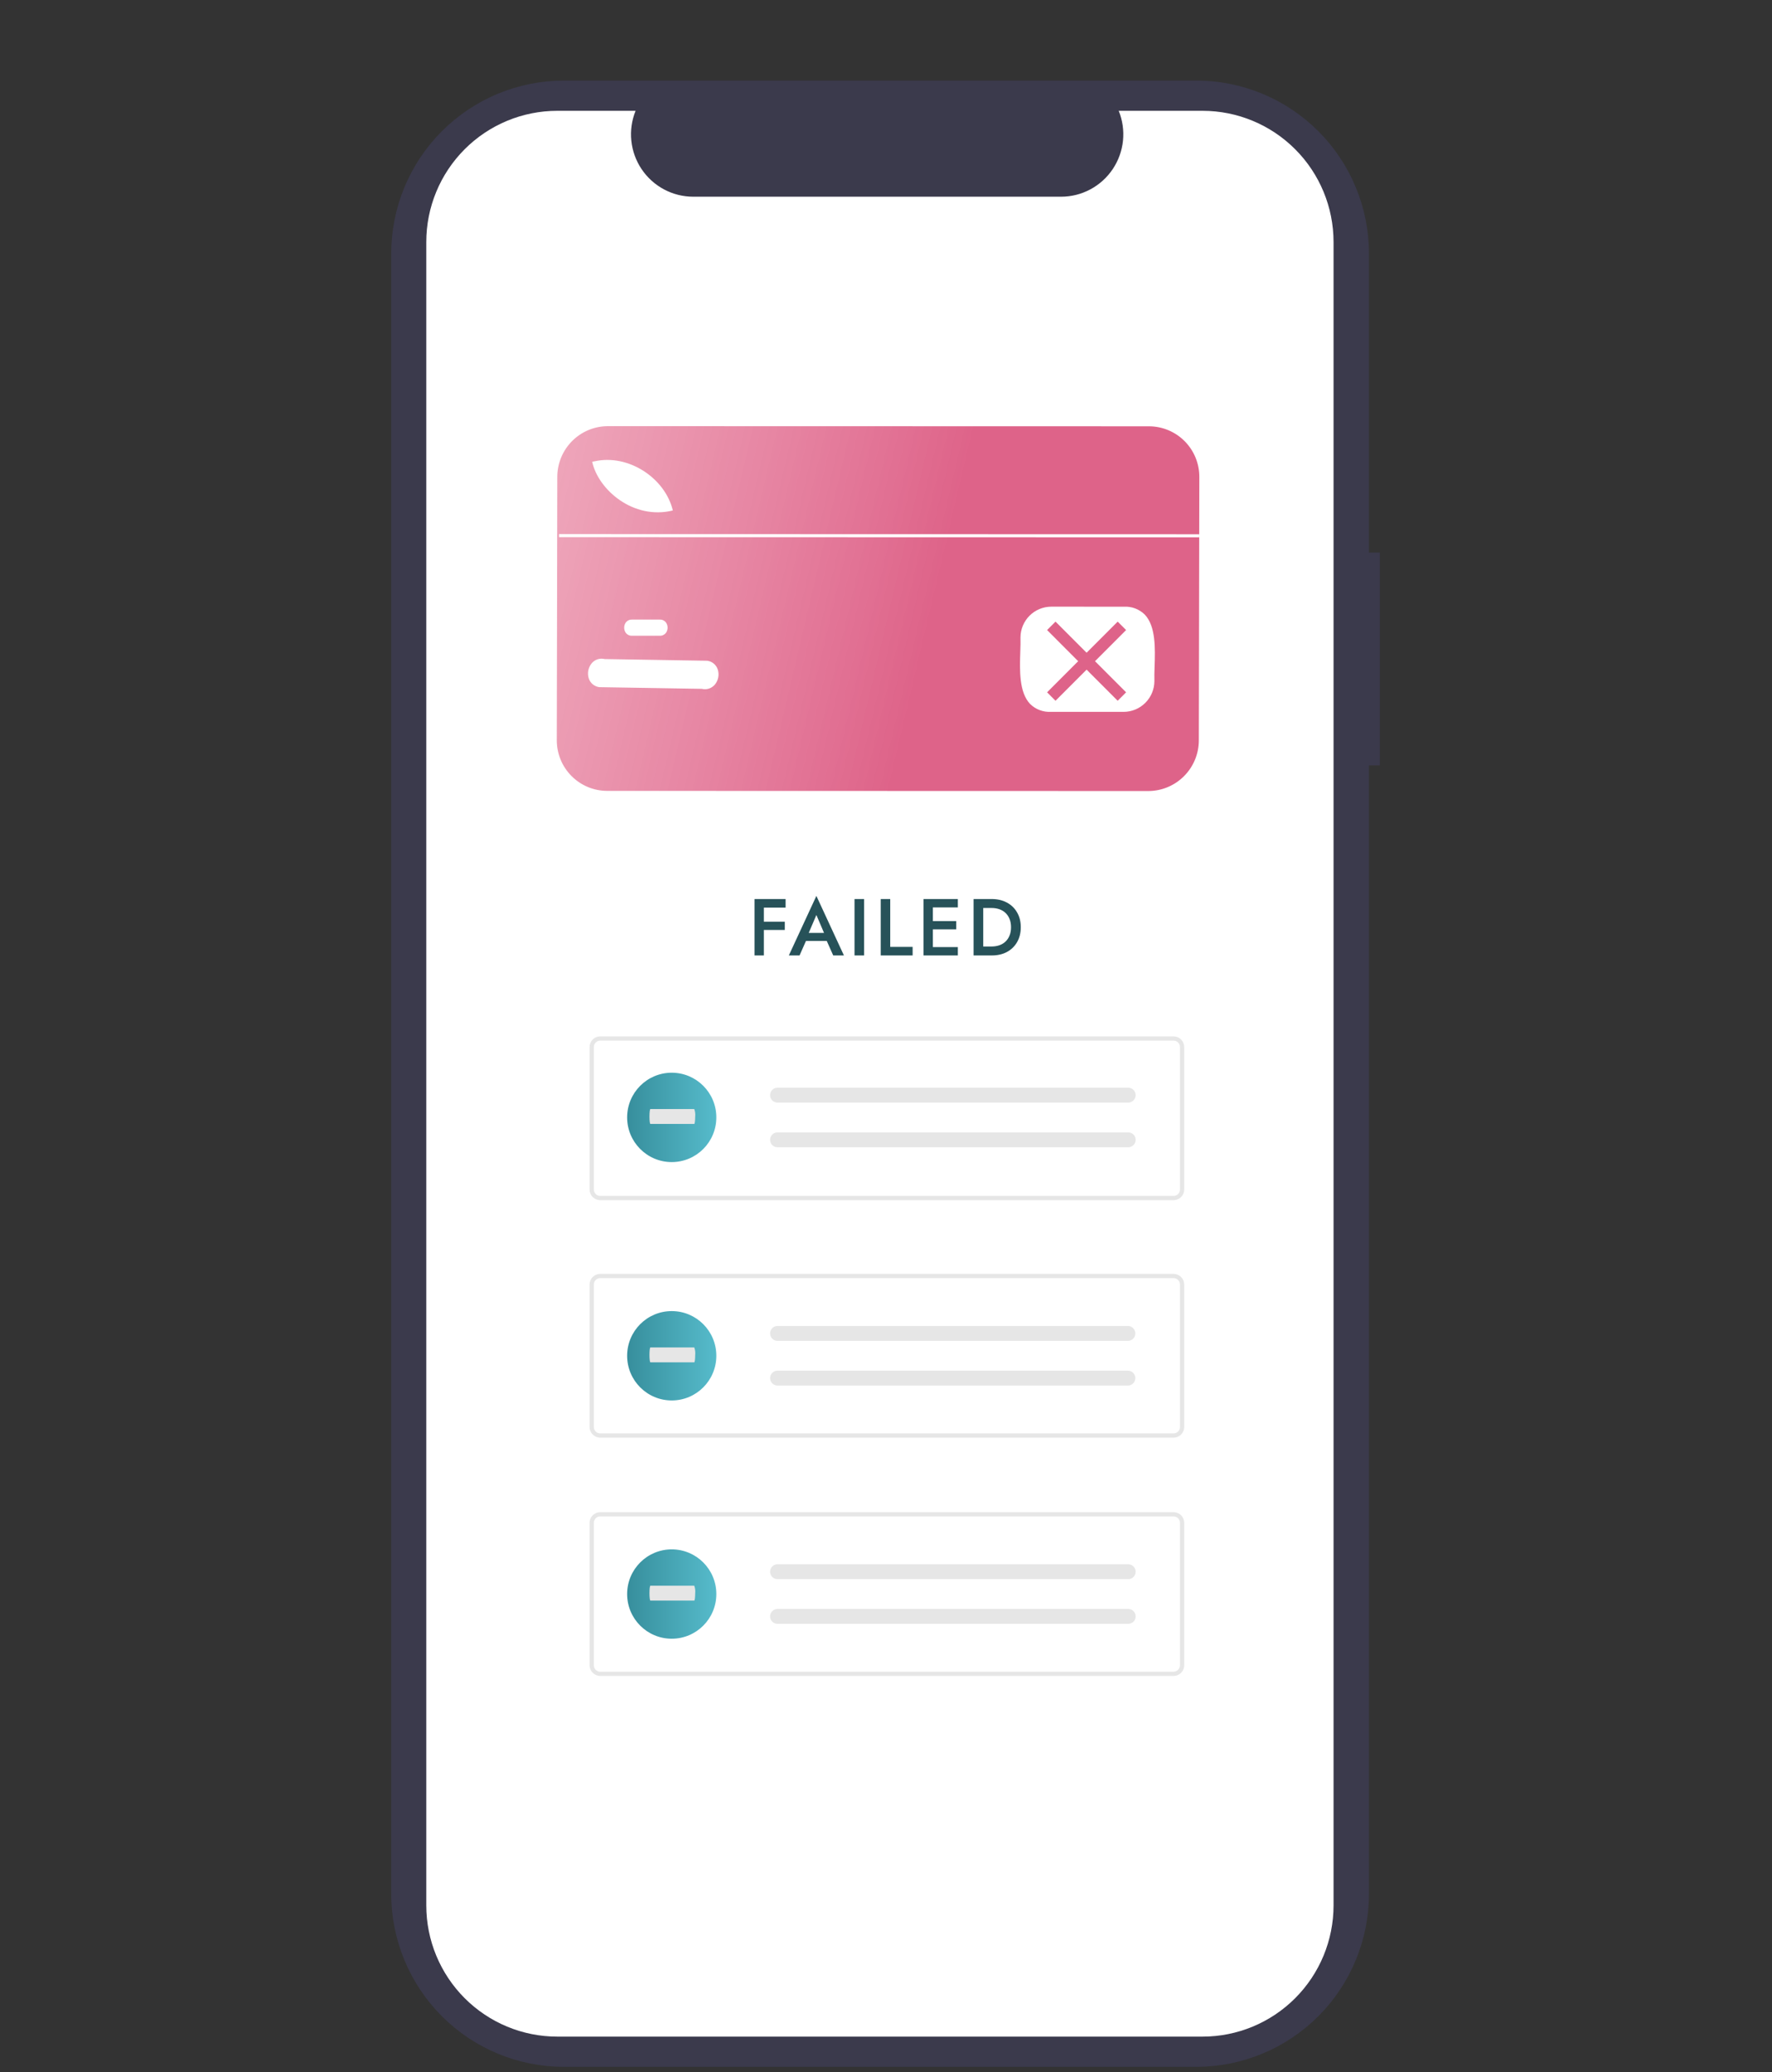 <svg width="154" height="180" viewBox="0 0 154 180" fill="none" xmlns="http://www.w3.org/2000/svg">
<rect x="0" y="0" width="154" height="180" fill="#333333" stroke="none"/>
<path d="M119.92 48.004H118.975V22.032C118.975 18.045 117.393 14.222 114.578 11.403C111.763 8.584 107.944 7 103.963 7H49.012C47.04 7 45.088 7.389 43.267 8.144C41.446 8.9 39.791 10.007 38.397 11.403C37.003 12.798 35.897 14.456 35.143 16.279C34.388 18.103 34 20.058 34 22.032V164.517C34 168.503 35.582 172.327 38.397 175.146C41.212 177.965 45.03 179.548 49.011 179.548H103.962C107.944 179.548 111.762 177.965 114.577 175.146C117.392 172.327 118.974 168.503 118.974 164.517V66.491H119.919L119.92 48.004Z" fill="#3F3D56" fill-opacity="0.71"/>
<path d="M115.895 21.025V165.523C115.895 168.546 114.696 171.444 112.562 173.582C110.427 175.72 107.533 176.921 104.514 176.922H48.435C45.416 176.922 42.519 175.722 40.384 173.584C38.248 171.446 37.047 168.547 37.047 165.523V21.025C37.047 18.001 38.248 15.102 40.383 12.964C42.519 10.826 45.415 9.626 48.435 9.626H55.237C54.904 10.449 54.776 11.341 54.867 12.224C54.958 13.107 55.264 13.955 55.759 14.692C56.254 15.429 56.921 16.033 57.704 16.451C58.486 16.869 59.359 17.088 60.246 17.089H92.217C93.104 17.088 93.977 16.869 94.759 16.451C95.541 16.033 96.209 15.429 96.704 14.692C97.198 13.955 97.505 13.107 97.596 12.224C97.686 11.341 97.559 10.449 97.225 9.626H104.512C107.531 9.627 110.425 10.828 112.56 12.965C114.695 15.102 115.894 18 115.895 21.023V21.025Z" fill="white"/>
<path d="M101.995 104.258H52.162C51.917 104.257 51.683 104.16 51.51 103.987C51.337 103.813 51.239 103.579 51.239 103.334V90.956C51.24 90.711 51.337 90.476 51.51 90.302C51.683 90.129 51.917 90.032 52.162 90.031H101.995C102.239 90.032 102.474 90.129 102.647 90.302C102.82 90.476 102.917 90.711 102.918 90.956V103.334C102.917 103.579 102.82 103.814 102.647 103.987C102.474 104.16 102.239 104.257 101.995 104.258V104.258ZM52.162 90.401C52.015 90.401 51.874 90.46 51.771 90.564C51.667 90.668 51.608 90.808 51.608 90.956V103.334C51.608 103.481 51.667 103.622 51.771 103.726C51.874 103.83 52.015 103.888 52.162 103.888H101.995C102.142 103.888 102.282 103.83 102.386 103.726C102.49 103.622 102.548 103.481 102.548 103.334V90.956C102.548 90.808 102.49 90.668 102.386 90.564C102.282 90.46 102.142 90.401 101.995 90.401H52.162Z" fill="#E6E6E6"/>
<path d="M67.573 94.489C67.402 94.489 67.238 94.557 67.116 94.679C66.995 94.8 66.927 94.965 66.927 95.136C66.927 95.308 66.995 95.472 67.116 95.594C67.238 95.715 67.402 95.783 67.573 95.783H98.026C98.198 95.79 98.364 95.728 98.49 95.611C98.616 95.495 98.69 95.333 98.697 95.161C98.703 94.99 98.641 94.823 98.525 94.697C98.409 94.571 98.247 94.496 98.076 94.49C98.066 94.49 98.057 94.489 98.047 94.489L67.573 94.489Z" fill="#E6E6E6"/>
<path d="M67.573 98.37C67.402 98.37 67.238 98.438 67.116 98.559C66.995 98.681 66.927 98.845 66.927 99.017C66.927 99.188 66.995 99.353 67.116 99.474C67.238 99.596 67.402 99.664 67.573 99.664H98.026C98.198 99.67 98.364 99.608 98.49 99.492C98.616 99.375 98.69 99.213 98.697 99.042C98.703 98.87 98.641 98.703 98.525 98.577C98.409 98.451 98.247 98.377 98.076 98.371C98.066 98.37 98.057 98.37 98.047 98.37L67.573 98.37Z" fill="#E6E6E6"/>
<path d="M101.995 124.889H52.162C51.917 124.889 51.683 124.791 51.51 124.618C51.337 124.445 51.239 124.21 51.239 123.965V111.587C51.24 111.342 51.337 111.107 51.51 110.934C51.683 110.761 51.917 110.663 52.162 110.663H101.995C102.239 110.663 102.474 110.761 102.647 110.934C102.82 111.107 102.917 111.342 102.918 111.587V123.965C102.917 124.21 102.82 124.445 102.647 124.618C102.474 124.791 102.239 124.889 101.995 124.889ZM52.162 111.033C52.015 111.033 51.874 111.091 51.771 111.195C51.667 111.299 51.608 111.44 51.608 111.587V123.965C51.608 124.112 51.667 124.253 51.771 124.357C51.874 124.461 52.015 124.52 52.162 124.52H101.995C102.142 124.52 102.282 124.461 102.386 124.357C102.49 124.253 102.548 124.112 102.548 123.965V111.587C102.548 111.44 102.49 111.299 102.386 111.195C102.282 111.091 102.142 111.033 101.995 111.033H52.162Z" fill="#E6E6E6"/>
<path d="M67.573 115.188C67.402 115.188 67.238 115.256 67.116 115.377C66.995 115.499 66.927 115.663 66.927 115.835C66.927 116.006 66.995 116.171 67.116 116.292C67.238 116.413 67.402 116.482 67.573 116.482H98.026C98.195 116.481 98.357 116.414 98.477 116.295C98.597 116.176 98.666 116.014 98.669 115.845C98.671 115.676 98.608 115.513 98.492 115.39C98.376 115.267 98.216 115.195 98.047 115.188H67.573V115.188Z" fill="#E6E6E6"/>
<path d="M67.573 119.069C67.402 119.069 67.238 119.138 67.116 119.259C66.995 119.38 66.927 119.545 66.927 119.716C66.927 119.888 66.995 120.052 67.116 120.174C67.238 120.295 67.402 120.363 67.573 120.363H98.026C98.195 120.362 98.357 120.295 98.477 120.176C98.597 120.057 98.666 119.896 98.669 119.727C98.671 119.558 98.608 119.394 98.492 119.271C98.376 119.149 98.216 119.076 98.047 119.07H67.573V119.069Z" fill="#E6E6E6"/>
<path d="M101.995 145.588H52.162C51.917 145.588 51.683 145.491 51.51 145.317C51.337 145.144 51.239 144.909 51.239 144.664V132.286C51.24 132.041 51.337 131.806 51.51 131.633C51.683 131.46 51.917 131.363 52.162 131.362H101.995C102.239 131.363 102.474 131.46 102.647 131.633C102.82 131.806 102.917 132.041 102.918 132.286V144.665C102.917 144.909 102.82 145.144 102.647 145.318C102.474 145.491 102.239 145.588 101.995 145.589V145.588ZM52.162 131.732C52.015 131.732 51.874 131.79 51.771 131.894C51.667 131.998 51.608 132.139 51.608 132.286V144.665C51.608 144.812 51.667 144.953 51.771 145.056C51.874 145.16 52.015 145.219 52.162 145.219H101.995C102.142 145.219 102.282 145.16 102.386 145.056C102.49 144.953 102.548 144.812 102.548 144.665V132.286C102.548 132.139 102.49 131.998 102.386 131.894C102.282 131.79 102.142 131.732 101.995 131.732H52.162Z" fill="#E6E6E6"/>
<path d="M67.573 135.888C67.402 135.888 67.238 135.956 67.116 136.077C66.995 136.198 66.927 136.363 66.927 136.535C66.927 136.706 66.995 136.871 67.116 136.992C67.238 137.113 67.402 137.181 67.573 137.181H98.026C98.111 137.185 98.196 137.171 98.275 137.142C98.355 137.112 98.428 137.067 98.49 137.01C98.552 136.952 98.603 136.882 98.638 136.805C98.674 136.728 98.694 136.645 98.697 136.56C98.7 136.475 98.686 136.39 98.657 136.31C98.628 136.231 98.583 136.158 98.525 136.095C98.467 136.033 98.398 135.983 98.321 135.947C98.244 135.912 98.161 135.892 98.076 135.888C98.066 135.888 98.057 135.888 98.047 135.888L67.573 135.888Z" fill="#E6E6E6"/>
<path d="M67.573 139.769C67.402 139.769 67.238 139.837 67.116 139.959C66.995 140.08 66.927 140.244 66.927 140.416C66.927 140.588 66.995 140.752 67.116 140.873C67.238 140.995 67.402 141.063 67.573 141.063H98.026C98.111 141.066 98.196 141.053 98.275 141.023C98.355 140.994 98.428 140.949 98.49 140.891C98.552 140.833 98.603 140.764 98.638 140.687C98.674 140.609 98.694 140.526 98.697 140.441C98.7 140.356 98.686 140.271 98.657 140.192C98.628 140.112 98.583 140.039 98.525 139.977C98.467 139.914 98.398 139.864 98.321 139.828C98.244 139.793 98.161 139.773 98.076 139.77C98.066 139.769 98.057 139.769 98.047 139.769H67.573L67.573 139.769Z" fill="#E6E6E6"/>
<path d="M58.379 100.95C60.52 100.95 62.255 99.212 62.255 97.069C62.255 94.925 60.52 93.187 58.379 93.187C56.238 93.187 54.503 94.925 54.503 97.069C54.503 99.212 56.238 100.95 58.379 100.95Z" fill="url(#paint0_linear_57_130)"/>
<path d="M56.523 96.344C56.479 96.344 56.443 96.633 56.443 96.99C56.443 97.347 56.479 97.637 56.523 97.637H60.335C60.379 97.643 60.416 97.358 60.417 97.001C60.441 96.779 60.414 96.554 60.337 96.344H56.523V96.344Z" fill="#E6E6E6"/>
<path d="M58.379 121.657C60.52 121.657 62.255 119.92 62.255 117.776C62.255 115.633 60.52 113.895 58.379 113.895C56.238 113.895 54.503 115.633 54.503 117.776C54.503 119.92 56.238 121.657 58.379 121.657Z" fill="url(#paint1_linear_57_130)"/>
<path d="M56.523 117.051C56.479 117.051 56.443 117.341 56.443 117.698C56.443 118.055 56.479 118.345 56.523 118.345H60.335C60.379 118.351 60.416 118.066 60.417 117.709C60.441 117.487 60.414 117.261 60.337 117.051L56.523 117.051Z" fill="#E6E6E6"/>
<path d="M58.379 142.356C60.52 142.356 62.255 140.619 62.255 138.475C62.255 136.332 60.52 134.594 58.379 134.594C56.238 134.594 54.503 136.332 54.503 138.475C54.503 140.619 56.238 142.356 58.379 142.356Z" fill="url(#paint2_linear_57_130)"/>
<path d="M56.523 137.75C56.479 137.75 56.443 138.04 56.443 138.397C56.443 138.754 56.479 139.044 56.523 139.044H60.335C60.379 139.05 60.416 138.765 60.417 138.408C60.441 138.186 60.414 137.961 60.337 137.751L56.523 137.75Z" fill="#E6E6E6"/>
<path d="M66.084 78.842V78.1H68.275V78.842H66.084ZM66.084 80.788V80.067H68.205V80.788H66.084ZM65.573 78.1H66.385V83H65.573V78.1ZM69.669 81.74L69.823 81.04H72.098L72.259 81.74H69.669ZM70.95 79.486L70.18 81.285L70.166 81.467L69.487 83H68.556L70.95 77.827L73.344 83H72.413L71.748 81.509L71.727 81.306L70.95 79.486ZM74.264 78.1H75.097V83H74.264V78.1ZM76.542 78.1H77.368V82.258H79.314V83H76.542V78.1ZM80.773 83V82.272H83.244V83H80.773ZM80.773 78.828V78.1H83.244V78.828H80.773ZM80.773 80.732V80.018H83.104V80.732H80.773ZM80.262 78.1H81.074V83H80.262V78.1ZM84.611 78.1H85.451V83H84.611V78.1ZM86.193 83H85.122V82.223H86.172C86.415 82.223 86.639 82.188 86.844 82.118C87.049 82.048 87.227 81.943 87.376 81.803C87.53 81.663 87.649 81.488 87.733 81.278C87.822 81.068 87.866 80.825 87.866 80.55C87.866 80.275 87.822 80.032 87.733 79.822C87.649 79.612 87.53 79.437 87.376 79.297C87.227 79.157 87.049 79.052 86.844 78.982C86.639 78.912 86.415 78.877 86.172 78.877H85.122V78.1H86.193C86.692 78.1 87.131 78.203 87.509 78.408C87.887 78.609 88.181 78.893 88.391 79.262C88.606 79.626 88.713 80.055 88.713 80.55C88.713 81.045 88.606 81.476 88.391 81.845C88.181 82.209 87.887 82.494 87.509 82.699C87.131 82.9 86.692 83 86.193 83Z" fill="#275259"/>
<path d="M99.795 68.717L52.766 68.704C51.604 68.703 50.49 68.239 49.67 67.415C48.85 66.592 48.389 65.475 48.39 64.31L48.434 41.413C48.438 40.248 48.903 39.132 49.726 38.308C50.549 37.485 51.665 37.022 52.827 37.021L99.856 37.033C101.018 37.035 102.131 37.499 102.952 38.322C103.772 39.146 104.232 40.263 104.231 41.428L104.187 64.325C104.184 65.49 103.719 66.606 102.896 67.429C102.072 68.253 100.957 68.716 99.795 68.717Z" fill="url(#paint3_linear_57_130)"/>
<path d="M58.474 44.344C55.056 45.189 51.995 42.555 51.465 40.112L51.703 40.069C54.583 39.432 57.792 41.495 58.474 44.344Z" fill="white"/>
<path d="M91.335 61.839C91.004 61.857 90.673 61.806 90.362 61.689C90.052 61.573 89.77 61.394 89.532 61.162C88.553 60.148 88.619 58.194 88.671 56.624C88.686 56.167 88.701 55.736 88.688 55.375L88.688 55.369C88.692 54.663 88.975 53.987 89.474 53.487C89.973 52.988 90.649 52.706 91.353 52.702L97.679 52.704C98.01 52.686 98.34 52.737 98.65 52.853C98.96 52.97 99.242 53.149 99.48 53.38C100.458 54.393 100.394 56.346 100.342 57.916C100.327 58.374 100.312 58.806 100.326 59.168C100.322 59.875 100.04 60.553 99.54 61.053C99.041 61.554 98.365 61.837 97.659 61.84L91.335 61.839Z" fill="white"/>
<path d="M54.914 55.227C54.8 55.231 54.687 55.204 54.587 55.149C54.487 55.093 54.404 55.012 54.346 54.912C54.28 54.794 54.246 54.661 54.246 54.525C54.246 54.39 54.281 54.256 54.348 54.138C54.406 54.037 54.492 53.954 54.595 53.899C54.698 53.843 54.814 53.817 54.93 53.824L57.338 53.824C57.454 53.818 57.57 53.844 57.672 53.9C57.775 53.956 57.86 54.038 57.918 54.14C57.984 54.258 58.019 54.391 58.019 54.527C58.018 54.662 57.983 54.795 57.917 54.914C57.858 55.014 57.772 55.097 57.669 55.152C57.567 55.208 57.451 55.234 57.334 55.227L54.927 55.227L54.914 55.227Z" fill="white"/>
<path d="M52.052 59.689C51.852 59.658 51.664 59.572 51.509 59.441C51.354 59.311 51.237 59.141 51.172 58.949C51.097 58.72 51.082 58.477 51.128 58.241C51.175 58.005 51.281 57.785 51.437 57.602C51.573 57.446 51.75 57.331 51.947 57.269C52.145 57.208 52.356 57.202 52.556 57.253L61.473 57.399C61.677 57.428 61.87 57.513 62.029 57.645C62.188 57.777 62.308 57.95 62.375 58.146C62.45 58.374 62.465 58.617 62.419 58.853C62.372 59.089 62.266 59.309 62.11 59.492C61.973 59.647 61.796 59.761 61.599 59.823C61.402 59.884 61.191 59.89 60.991 59.839L52.074 59.693L52.052 59.689Z" fill="white"/>
<path d="M104.222 46.412L48.584 46.398L48.584 46.664L104.222 46.678L104.222 46.412Z" fill="white"/>
<path d="M91.732 54L91 54.733L97.134 60.876L97.866 60.142L91.732 54Z" fill="#DE6389"/>
<path d="M97.866 54.733L97.134 54L91 60.142L91.732 60.876L97.866 54.733Z" fill="#DE6389"/>
<defs>
<linearGradient id="paint0_linear_57_130" x1="54.77" y1="93.187" x2="62.255" y2="93.187" gradientUnits="userSpaceOnUse">
<stop stop-color="#38909E"/>
<stop offset="1" stop-color="#56BBCB"/>
</linearGradient>
<linearGradient id="paint1_linear_57_130" x1="54.77" y1="113.895" x2="62.255" y2="113.895" gradientUnits="userSpaceOnUse">
<stop stop-color="#38909E"/>
<stop offset="1" stop-color="#56BBCB"/>
</linearGradient>
<linearGradient id="paint2_linear_57_130" x1="54.77" y1="134.594" x2="62.255" y2="134.594" gradientUnits="userSpaceOnUse">
<stop stop-color="#38909E"/>
<stop offset="1" stop-color="#56BBCB"/>
</linearGradient>
<linearGradient id="paint3_linear_57_130" x1="81.77" y1="50.486" x2="47.556" y2="42.435" gradientUnits="userSpaceOnUse">
<stop stop-color="#DE6389"/>
<stop offset="1" stop-color="#EA8FA9" stop-opacity="0.8"/>
</linearGradient>
</defs>
</svg>
